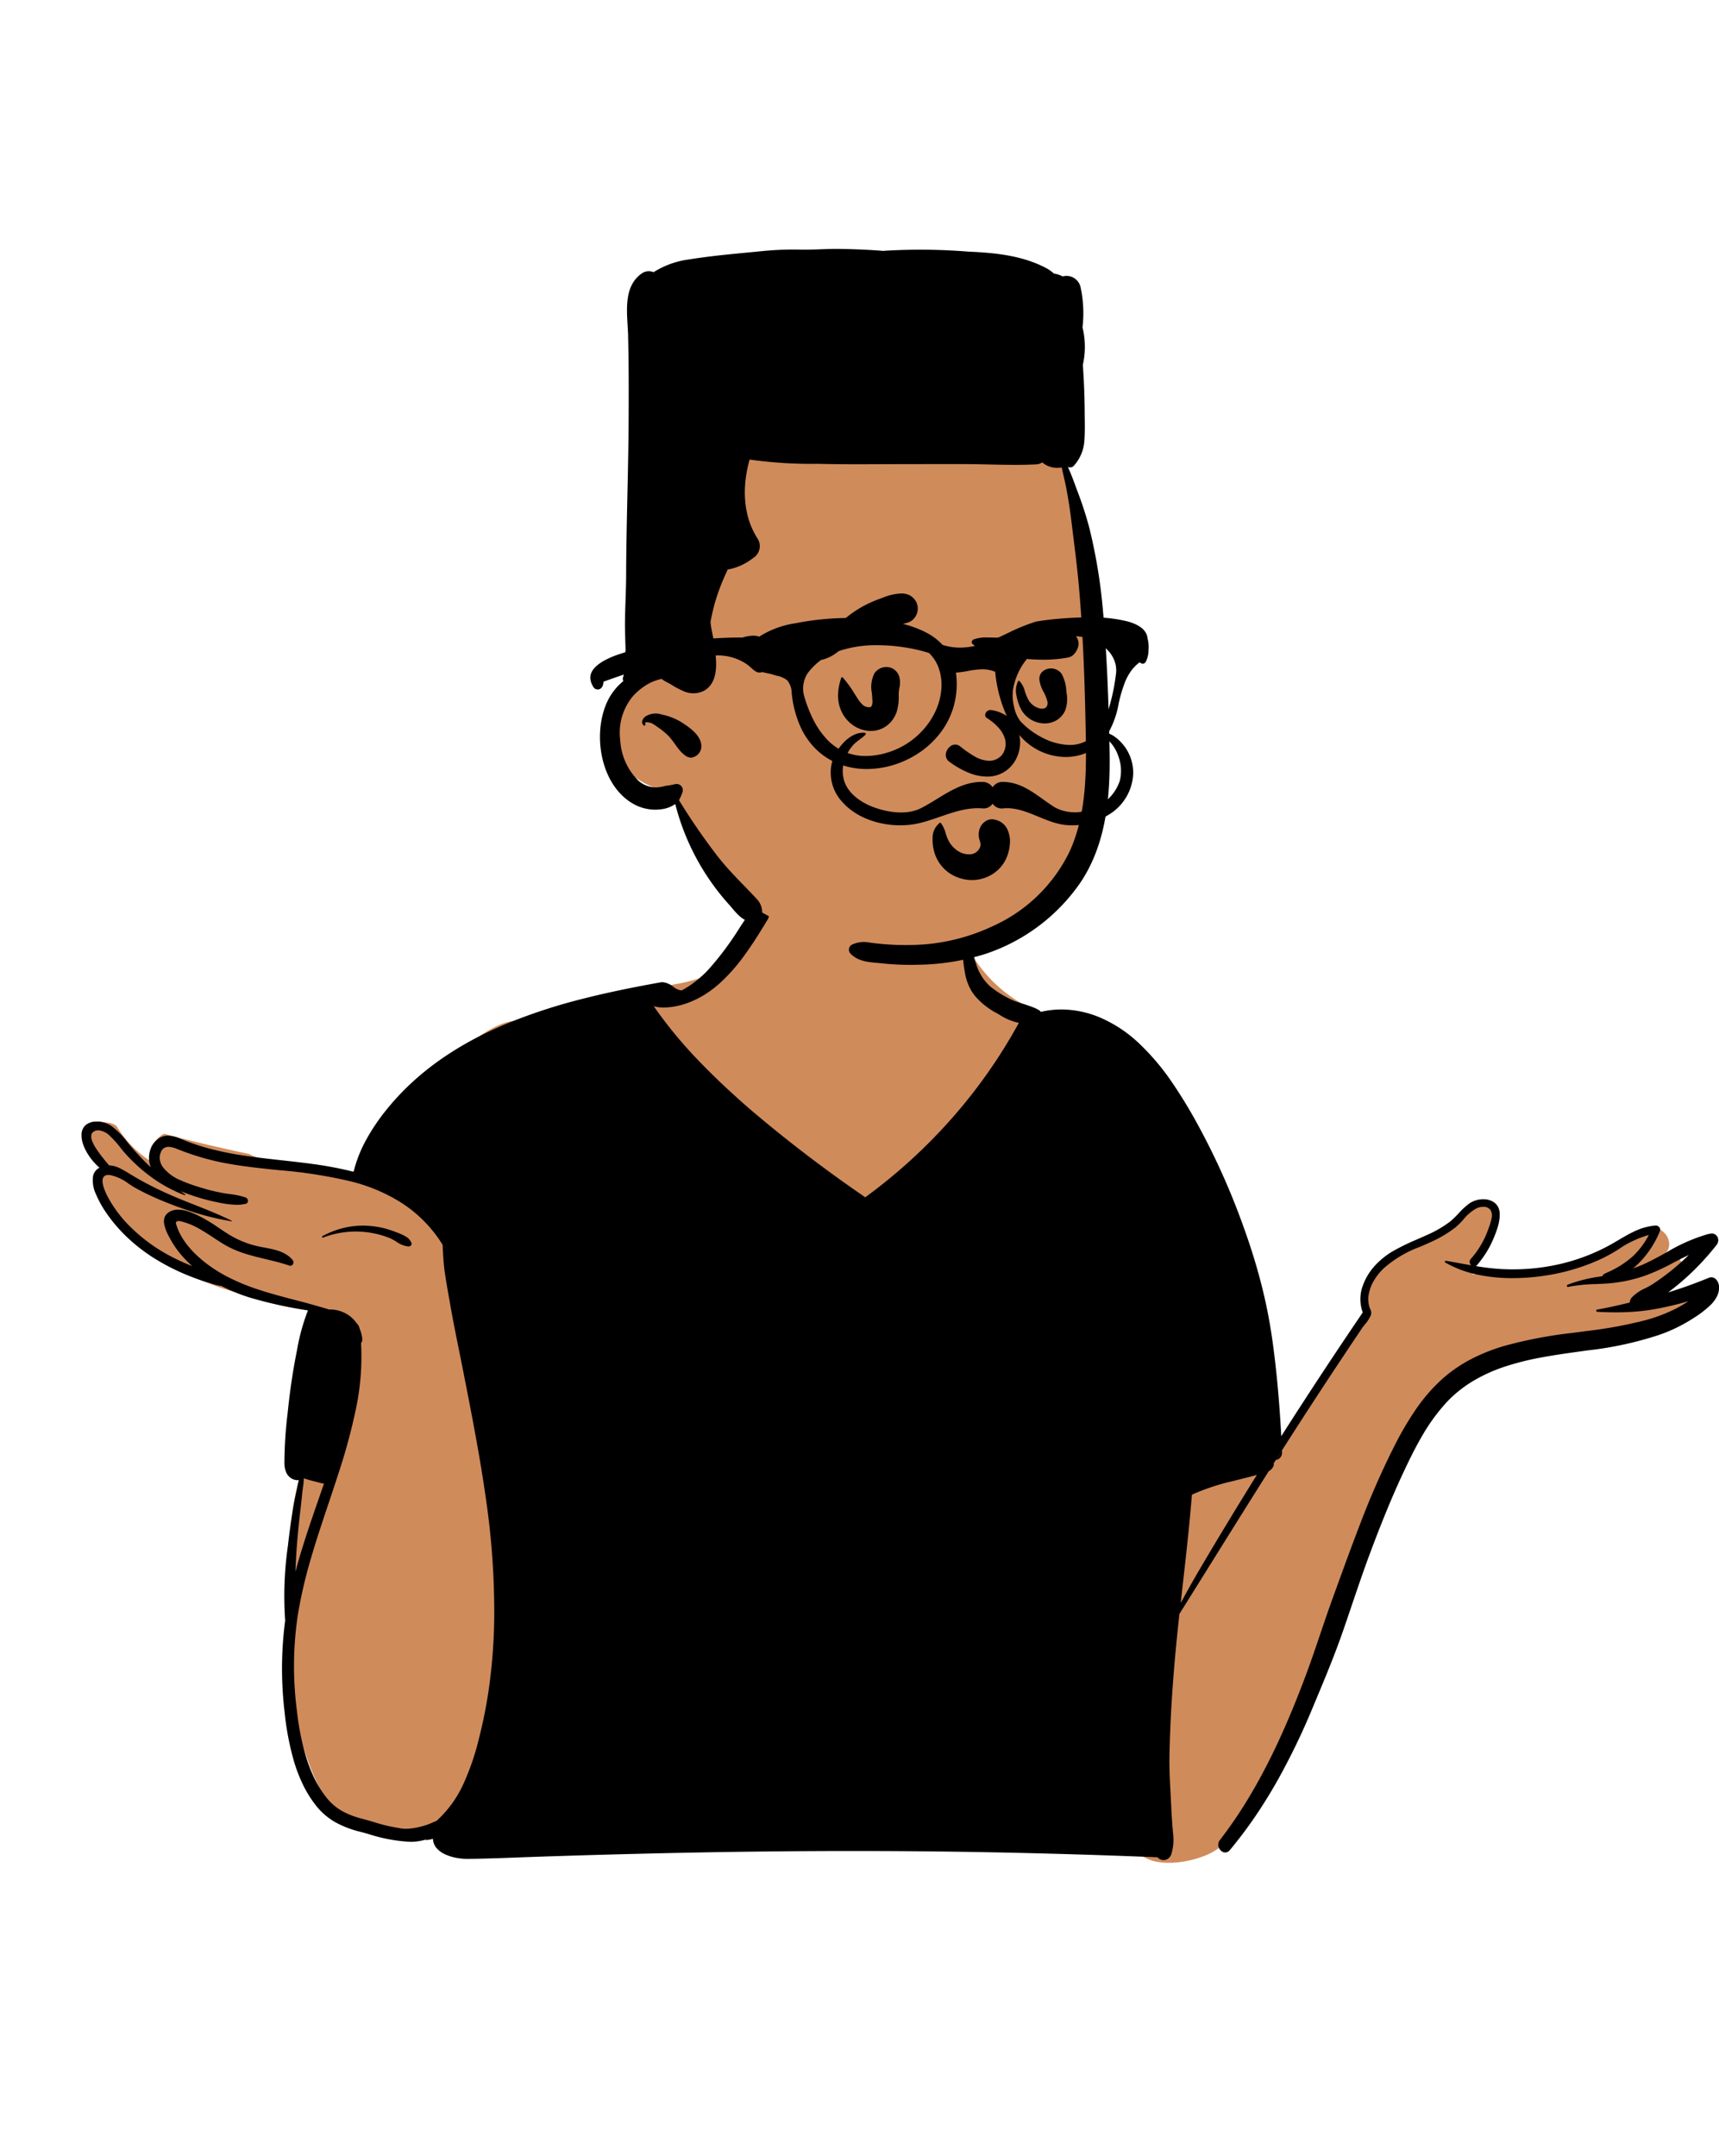 <svg id="peep-7" xmlns="http://www.w3.org/2000/svg" width="258.395" height="324" viewBox="0 0 258.395 324">
  <g id="BODY" transform="translate(31.056 135.053)">
    <path id="_Skin" data-name="✋ Skin" d="M233.026,64.537c2.164-1.13,4.277-2.358,6.356-3.636a1.324,1.324,0,0,0-1.334-2.286c-.768.408-1.533.82-2.3,1.226a13.479,13.479,0,0,0,1.666-1.705l-.035-.035c1.936-1.735-.551-5.01-2.753-3.584a30.941,30.941,0,0,1-6.13,3.772c-4.617,1.958-9.709,2.282-14.664,2.339a19.443,19.443,0,0,0-5.3.528c.69-2.768,2.416-4.859,3.332-7.54.676-2.707-3.23-4.551-4.615-1.949-.34.639-.664,1.285-.98,1.935-2.992,2.722-7.988,2.483-11.006,5.406a9.377,9.377,0,0,0-2.892,5.675c-.226,1.411.125,2.826-.728,4.076-4.124,5.835-10.64,15.058-13.949,21.479-2.343-15.259-8.6-34.133-15.062-48.085a57.891,57.891,0,0,0-7.792-12.6c.364-1.261-.92-3.5-1.737-2.811-2.513-3.072-6.956-3.867-10.529-5.394a20.92,20.92,0,0,1-10.791-11.225C129.254.838,123.033-.341,114.4.069,106.148.059,100.039,3.592,98.237,12c-3.66,6.382-12.3,5.327-18.52,7.016a61.579,61.579,0,0,0-13.181,4.7c-4.675-4.436-21.419,14.182-22.941,18.974.9.174,1.786.383,2.669.638a.636.636,0,0,1-.337,1.225,24.573,24.573,0,0,0-2.977-.513c-.03.1-.057.19-.077.284l-.336-.025a4,4,0,0,1,.72.473c.563.468-.17,1.37-.768,1a4.686,4.686,0,0,0-1.977-.5c-.04,1.39-5-.165-5.77-.626-3.424-.428-6.946.031-10.142-1.62-4.253-.9-8.537-1.887-12.742-3.028-1.113.434-2.159,1.988-1.275,3.128a.637.637,0,0,1-.768,1,16.344,16.344,0,0,1-5.1-5.247c-.648-.654-1.8-.513-2.67-.785a1.394,1.394,0,0,0-.184.682c-3.694.608-1.059,4.644.8,5.9-.985.642-1.023,1.9-.936,2.948a1.42,1.42,0,0,0-.1,1.256c.695,1.6,2.2,2.95,3.339,4.247a27.466,27.466,0,0,0,3.92,4.035,42.351,42.351,0,0,0,20.15,7.93c2.571.4,6.27,1,7.862,3.175a75.3,75.3,0,0,1-1.759,7.575c-.91,3.341-.848,6.839-.86,10.246a.251.251,0,0,0-.408.114,8.826,8.826,0,0,1-1.227,4.043,34.3,34.3,0,0,0-1.534,6.878c-1.126,10.989-1.4,22.3,1.144,33.121A39.2,39.2,0,0,0,37,141.576a2.394,2.394,0,0,0,2.624,1.149,18.591,18.591,0,0,0,10.443,1.734c11.5-3.256,7.491,4.585,23.612,2.184,27.825-3.546,55.946,3.422,83.712-.669.684,5.284,9.636,3.768,12.746,1.534,9.324-6.934,13.954-28.888,18.633-40.026,3.217-8.778,8.6-24.326,15.656-30.216a20.109,20.109,0,0,1,7.23-3.229c9.547-2.461,19.13-4.788,28.7-7.181,1.622-.4,1.331-3.167-.4-2.99C237.646,64.1,235.336,64.315,233.026,64.537Z" transform="translate(-18.222 -4.65)" fill="#d08b5b"/>
    <path id="_Ink" data-name="🖍 Ink" d="M162.651,143.393a1.226,1.226,0,0,1-.914-.423c-8.575-.345-17.009-.6-25.067-.75-6.717-.129-13.677-.194-20.689-.194-7.8,0-15.939.081-24.2.241-7.238.141-14.823.344-22.544.6-1.081.036-2.181.077-3.244.116H65.98c-2.573.1-5.234.194-7.851.23h-.108a9.22,9.22,0,0,1-1.632-.15,7.233,7.233,0,0,1-1.653-.5,3.817,3.817,0,0,1-1.308-.909,2.3,2.3,0,0,1-.6-1.391l0-.069a6.921,6.921,0,0,1-.771.163.925.925,0,0,1-.14.011.859.859,0,0,1-.2-.022l-.052-.014a7.842,7.842,0,0,1-2.28.311,23.984,23.984,0,0,1-6.2-1.153c-.378-.106-.736-.205-1.086-.3l-.234-.062a15.134,15.134,0,0,1-3.665-1.4,9.93,9.93,0,0,1-2.968-2.547,17.212,17.212,0,0,1-1.963-3.161,23.388,23.388,0,0,1-1.342-3.5,42.043,42.043,0,0,1-1.4-7.359,55.435,55.435,0,0,1,.083-13.759,53.334,53.334,0,0,1,.412-11.225c.22-1.937.463-3.723.742-5.459.163-1.012.374-2,.594-3.014.029-.134.056-.267.084-.409v0c.055-.274.111-.557.185-.833l.05-.177a1.493,1.493,0,0,1-.193.012,1.826,1.826,0,0,1-.872-.238,1.954,1.954,0,0,1-.869-.994,3.6,3.6,0,0,1-.243-1.322,62.906,62.906,0,0,1,.5-7.659l0-.041.058-.541c.3-2.79.7-5.512,1.206-8.093l.134-.689a30.714,30.714,0,0,1,1.638-5.939,65.134,65.134,0,0,1-8.846-1.963,26.935,26.935,0,0,1-4.128-1.693,8.786,8.786,0,0,1-1.464-.358h0c-.146-.045-.3-.091-.445-.134-.952-.278-1.9-.609-2.831-.983a32.927,32.927,0,0,1-5.512-2.783,26.207,26.207,0,0,1-3.937-3.066,23.117,23.117,0,0,1-3.233-3.8l-.129-.193a15.017,15.017,0,0,1-1.337-2.494,4.709,4.709,0,0,1-.428-2.775A1.856,1.856,0,0,1,2.7,39.33,8.783,8.783,0,0,1,.789,37.01a6.793,6.793,0,0,1-.6-1.357A3.9,3.9,0,0,1,0,34.344a1.885,1.885,0,0,1,.731-1.5,2.562,2.562,0,0,1,1.55-.45,4.053,4.053,0,0,1,2.173.639A11.287,11.287,0,0,1,6.817,35.4l.065.08c.764.94,1.6,1.873,2.565,2.851.24.244.483.482.722.71l.246.231c-.039-.092-.073-.186-.1-.279a3.884,3.884,0,0,1,.055-2.439,3.074,3.074,0,0,1,1.581-1.813A2.468,2.468,0,0,1,13,34.517a4.944,4.944,0,0,1,1.784.422l.14.057a33.68,33.68,0,0,0,3.754,1.321A46.773,46.773,0,0,0,24.341,37.5c1.907.291,3.86.507,5.749.717,1.51.167,3.071.34,4.6.55A54.621,54.621,0,0,1,40.9,39.945a19.581,19.581,0,0,1,1.9-4.824,30.111,30.111,0,0,1,2.875-4.3,38.162,38.162,0,0,1,4.021-4.318,41.69,41.69,0,0,1,4.534-3.613A48.571,48.571,0,0,1,59.184,19.9c1.65-.868,3.428-1.691,5.286-2.446a84.432,84.432,0,0,1,11.191-3.589c3.3-.832,6.919-1.592,11.4-2.392a1.475,1.475,0,0,1,.257-.023,2.9,2.9,0,0,1,1.535.615l.139.093.01.007a2.315,2.315,0,0,0,1.093.516.547.547,0,0,0,.266-.066,15.7,15.7,0,0,0,4.006-3.21,45.568,45.568,0,0,0,4.586-6.179c.561-.852,1.14-1.734,1.738-2.59A1.419,1.419,0,0,1,101.877,0a1.564,1.564,0,0,1,.764.2,1.43,1.43,0,0,1,.55.538,1.265,1.265,0,0,1-.066,1.318l-.466.77c-.869,1.429-1.916,3.1-3.083,4.688a26.626,26.626,0,0,1-3.708,4.157A16.179,16.179,0,0,1,93.546,13.4a13.587,13.587,0,0,1-2.617,1.235,11.009,11.009,0,0,1-3.379.63,5.281,5.281,0,0,1-1.535-.207l-.185-.269.185.269a66.136,66.136,0,0,0,6.694,8.134c2.164,2.267,4.6,4.573,7.664,7.256a206.792,206.792,0,0,0,16.949,12.992l.484.342A81.092,81.092,0,0,0,130.8,31.941a78.792,78.792,0,0,0,10.1-14.383,8.268,8.268,0,0,1-2.915-1.213l-.01-.006c-.146-.084-.284-.163-.421-.24a10.99,10.99,0,0,1-3.237-2.574,6.573,6.573,0,0,1-.907-1.459,8.346,8.346,0,0,1-.528-1.577,22.119,22.119,0,0,1-.426-3.354c-.046-.614-.094-1.248-.169-1.863a.146.146,0,0,1,.034-.117.2.2,0,0,1,.152-.06.216.216,0,0,1,.136.044,6.371,6.371,0,0,1,1.677,3.021c.057.168.116.341.175.509a7.455,7.455,0,0,0,2.132,3.424,15.606,15.606,0,0,0,3.5,2.122c.19.09.616.226,1.109.382h0c1.159.369,2.747.874,2.995,1.317a13.636,13.636,0,0,1,3.113-.361,15.009,15.009,0,0,1,6.156,1.371,20,20,0,0,1,5.37,3.6,35.639,35.639,0,0,1,5.107,6.009,74.734,74.734,0,0,1,4.088,6.767,107.094,107.094,0,0,1,6.739,15.2c.984,2.735,1.826,5.446,2.5,8.057a76.481,76.481,0,0,1,1.675,8.266c.618,4.287,1.065,8.951,1.366,14.26l.033.6c3.863-6.065,7.984-12.323,12.249-18.6a5.741,5.741,0,0,1-.083-3.755A8.879,8.879,0,0,1,194.468,54a11.8,11.8,0,0,1,2.938-2.284A35.758,35.758,0,0,1,200.77,50.1c.327-.144.665-.292,1-.441l.342-.155a17.245,17.245,0,0,0,3.591-2.062,12.827,12.827,0,0,0,1.306-1.256,10.637,10.637,0,0,1,1.6-1.477,3.746,3.746,0,0,1,2.1-.637,2.748,2.748,0,0,1,1.691.521,1.946,1.946,0,0,1,.553.681,2.4,2.4,0,0,1,.229.988,6.53,6.53,0,0,1-.318,2.048,17.49,17.49,0,0,1-.74,1.946,14.332,14.332,0,0,1-1.039,1.941,16.648,16.648,0,0,1-1.307,1.771.67.67,0,0,1-.141.127l-.037.023a33.5,33.5,0,0,0,3.989.454c.514.024,1.035.036,1.546.036a31.358,31.358,0,0,0,6.6-.686,29.357,29.357,0,0,0,7.83-2.874c.493-.267.985-.557,1.461-.838.773-.456,1.573-.927,2.389-1.307a9.237,9.237,0,0,1,2.575-.81c.208-.032.427-.054.67-.068h.026a.648.648,0,0,1,.51.3.542.542,0,0,1,.075.508c-.087.22-.174.422-.264.62a14.622,14.622,0,0,1-1.55,2.636,13.475,13.475,0,0,1-2.114,2.277l-.122.1c.565-.2,1.118-.414,1.642-.651,1.143-.515,2.266-1.135,3.353-1.735a26.308,26.308,0,0,1,6.082-2.714c.143-.038.3-.075.486-.116a1.256,1.256,0,0,1,.264-.029.95.95,0,0,1,.876.541,1.119,1.119,0,0,1-.153,1.185c-.115.147-.211.267-.3.376a38.715,38.715,0,0,1-5.028,5.195c-.632.537-1.287,1.06-1.946,1.554,1.977-.6,4.041-1.34,6.133-2.2a.955.955,0,0,1,.364-.075,1.023,1.023,0,0,1,.772.4,1.647,1.647,0,0,1,.364.819,2.85,2.85,0,0,1-.238,1.533,4.752,4.752,0,0,1-.916,1.316,14.917,14.917,0,0,1-2.568,2.007l-.068.045a23.839,23.839,0,0,1-5.2,2.545A53.239,53.239,0,0,1,226.319,66.8l-1.777.248c-1.7.237-3.5.5-5.294.838a40.968,40.968,0,0,0-5.166,1.3,23.926,23.926,0,0,0-4.793,2.138,19.161,19.161,0,0,0-2.181,1.5,18.1,18.1,0,0,0-2,1.86,28.591,28.591,0,0,0-3.651,5.06c-1.072,1.842-2,3.767-2.843,5.572-1.519,3.255-2.982,6.79-4.743,11.462-1.058,2.8-2.036,5.69-2.982,8.481-.4,1.194-.823,2.429-1.243,3.642-1.289,3.726-2.839,7.426-4.338,11l-.24.573a102.491,102.491,0,0,1-5.421,11.182c-1.044,1.835-2.144,3.6-3.272,5.251-1.19,1.74-2.454,3.414-3.757,4.977a.9.9,0,0,1-.7.363.921.921,0,0,1-.535-.183,1.237,1.237,0,0,1-.387-.463,1.184,1.184,0,0,1-.122-.6,1.117,1.117,0,0,1,.241-.62,65.11,65.11,0,0,0,3.909-5.658c1.152-1.865,2.284-3.891,3.364-6.022,1-1.966,1.95-4.014,2.916-6.263.849-1.977,1.688-4.064,2.563-6.379.833-2.2,1.6-4.472,2.346-6.667v0c.566-1.672,1.152-3.4,1.762-5.087l.84-2.318c1.066-2.938,2.22-6.091,3.432-9.241a122.611,122.611,0,0,1,5.013-11.417l.2-.39a46.812,46.812,0,0,1,3.077-5.23,25.786,25.786,0,0,1,3.953-4.577,20.519,20.519,0,0,1,2.109-1.661,22.162,22.162,0,0,1,2.253-1.354,27.65,27.65,0,0,1,4.844-1.95,65.634,65.634,0,0,1,10.37-2l2.19-.289a65.759,65.759,0,0,0,8.759-1.611,23.456,23.456,0,0,0,4.783-1.83,19.577,19.577,0,0,0,1.764-1.046,48.635,48.635,0,0,1-4.956,1.175c-.806.147-1.629.262-2.447.34-1.118.111-2.271.165-3.525.165-.863,0-1.771-.026-2.777-.078a.184.184,0,0,1-.167-.177.14.14,0,0,1,.12-.155c1.332-.237,2.752-.541,4.469-.956l.446-.109a1.281,1.281,0,0,1,.309-.759,6.334,6.334,0,0,1,2.029-1.391,12.423,12.423,0,0,0,1.089-.607,34.4,34.4,0,0,0,2.951-2.154c.84-.685,1.676-1.434,2.487-2.225l.022-.022-.011.011-.011.011c-.78.36-1.558.764-2.311,1.155a32.163,32.163,0,0,1-4.125,1.9,22.024,22.024,0,0,1-5.546,1.2l-.117.009-.117.008c-.575.041-1.158.066-1.722.09a24.2,24.2,0,0,0-4.174.421.216.216,0,0,1-.047.005.153.153,0,0,1-.155-.128.179.179,0,0,1,.111-.2,22.109,22.109,0,0,1,4.672-1.2l.014,0,.558-.1a.537.537,0,0,1,.3-.345l.456-.218a14.186,14.186,0,0,0,3.754-2.371,11.905,11.905,0,0,0,2.451-3.244,15.317,15.317,0,0,0-4.488,2.116,26.571,26.571,0,0,1-2.467,1.386,30.946,30.946,0,0,1-7.775,2.467l-.306.053a33.292,33.292,0,0,1-5.458.466,24.918,24.918,0,0,1-5.277-.532,16.634,16.634,0,0,1-4.825-1.815.124.124,0,0,1-.064-.144.155.155,0,0,1,.148-.112l.024,0c.758.124,1.524.264,2.265.4h.01c.5.092,1.019.186,1.528.275a.745.745,0,0,1-.236-.441.638.638,0,0,1,.164-.516,13.582,13.582,0,0,0,2.606-4.415l.11-.318.036-.1,0-.005a8.006,8.006,0,0,0,.371-1.29,1.642,1.642,0,0,0-.154-1.21,1.27,1.27,0,0,0-1.1-.493,2.467,2.467,0,0,0-.974.208,6.713,6.713,0,0,0-2.031,1.718,11.071,11.071,0,0,1-1.164,1.158,18.378,18.378,0,0,1-3.864,2.276l-.288.131c-.372.168-.755.334-1.126.495a17.182,17.182,0,0,0-5.6,3.331,9.234,9.234,0,0,0-1.337,1.685,6.238,6.238,0,0,0-.8,1.988,4.217,4.217,0,0,0,.042,1.953,3.455,3.455,0,0,0,.148.409,1.2,1.2,0,0,1,.112.91,5.436,5.436,0,0,1-.908,1.413c-.173.22-.337.428-.464.616-.457.678-.919,1.367-1.365,2.033-.765,1.146-1.54,2.314-2.29,3.443l-.014.021-.407.613c-1.729,2.609-3.483,5.291-5.36,8.2-.577.894-1.156,1.8-1.723,2.683l-.857,1.343-.369.576-.084.132-.067.106-.35.551-.355.558a.6.6,0,0,1-.011.334,1.524,1.524,0,0,1-.685.818l-.055.032c-2.78,4.4-5.577,8.881-8.283,13.218l-.021.034c-1.677,2.688-3.41,5.468-5.122,8.2-.267,2.442-.482,4.583-.657,6.547-.474,5.3-.749,10.163-.841,14.856-.034,1.753.061,3.541.153,5.27v.008c.034.636.069,1.293.1,1.938.052,1.162.122,2.316.211,3.431l.067.81a7.42,7.42,0,0,1-.26,3.28,1.363,1.363,0,0,1-.48.636A1.178,1.178,0,0,1,162.651,143.393ZM37.464,60.64a5.064,5.064,0,0,1,2.31.628A4.657,4.657,0,0,1,41.35,62.7a1.442,1.442,0,0,1,.452.814,5.425,5.425,0,0,1,.4,1.469.867.867,0,0,1-.182.7,37.971,37.971,0,0,1-.77,9.892,87.834,87.834,0,0,1-2.609,9.645l-.2.622-.129.394c-.4,1.234-.821,2.483-1.225,3.691v0c-.9,2.68-1.827,5.452-2.627,8.209a69.646,69.646,0,0,0-1.94,8.389,51.729,51.729,0,0,0-.176,14.152l.039.323a39.773,39.773,0,0,0,1.342,6.795,22.353,22.353,0,0,0,1.25,3.246,15.771,15.771,0,0,0,1.8,2.9,8.146,8.146,0,0,0,2.375,2.066,12.129,12.129,0,0,0,2.929,1.142l.119.032c.547.144,1.11.308,1.654.467h0a26.049,26.049,0,0,0,4.363,1.006,6.207,6.207,0,0,0,.67.036,11.06,11.06,0,0,0,4.072-1.027l.407-.159,0,0a17.012,17.012,0,0,0,4.077-5.638,37.585,37.585,0,0,0,2.3-6.749,70.758,70.758,0,0,0,1.7-9.074,84.054,84.054,0,0,0,.6-9.176A118.467,118.467,0,0,0,60.7,88.486c-.908-6.3-2.158-12.642-3.367-18.778l-.038-.194c-.185-.94-.378-1.895-.564-2.818v0h0c-.438-2.172-.891-4.417-1.281-6.634l-.33-1.861c-.163-.924-.351-2.017-.509-3.108-.194-1.334-.257-2.623-.324-3.987l-.009-.189a19.9,19.9,0,0,0-7.056-6.833,26.126,26.126,0,0,0-6.478-2.631A70.843,70.843,0,0,0,29.631,39.7c-2.909-.3-5.917-.61-8.767-1.2a39.114,39.114,0,0,1-6.29-1.9l-.281-.109a3.573,3.573,0,0,0-1.215-.293,1.189,1.189,0,0,0-1.161.834,2.064,2.064,0,0,0-.13,1.189,2.625,2.625,0,0,0,.5,1.094,6.446,6.446,0,0,0,2.485,1.854,23.63,23.63,0,0,0,2.965,1.09l.1.032a27.536,27.536,0,0,0,3.412.846c.349.063.7.113,1.046.161a11.352,11.352,0,0,1,2.372.509.558.558,0,0,1,.352.549.431.431,0,0,1-.352.406,5.89,5.89,0,0,1-1.355.148,14.863,14.863,0,0,1-2.818-.367l-.035-.007a29.412,29.412,0,0,1-4.506-1.274c-.317-.117-.583-.218-.835-.317l-.215-.085c.2.148.423.3.668.478a.076.076,0,0,1,.025.085.06.06,0,0,1-.057.046.072.072,0,0,1-.024,0,21.207,21.207,0,0,1-4.889-2.63A24.645,24.645,0,0,1,6.5,37.109l-.121-.138c-.131-.15-.284-.343-.462-.566A15.739,15.739,0,0,0,4.37,34.659a2.887,2.887,0,0,0-1.84-.953,1.328,1.328,0,0,0-.6.144.8.8,0,0,0-.453.565,1.736,1.736,0,0,0,.139.948,6.3,6.3,0,0,0,.594,1.118,22.807,22.807,0,0,0,1.585,2.083l.222.27.116.143a4.086,4.086,0,0,1,1.6.424,13.852,13.852,0,0,1,1.457.822l.1.061a47.967,47.967,0,0,0,4.973,2.644c1.559.733,3.189,1.377,4.766,2,1.846.729,3.755,1.484,5.561,2.385a.034.034,0,0,1,.02.04.048.048,0,0,1-.045.035h-.006a41.427,41.427,0,0,1-6.3-1.558l-.092-.029-.092-.031c-1.21-.4-2.455-.859-3.805-1.41a39.745,39.745,0,0,1-4.06-1.923c-.353-.193-.711-.427-1.09-.675a7.142,7.142,0,0,0-2.806-1.322,1.991,1.991,0,0,0-.252-.017c-.049,0-.1,0-.141.006a.753.753,0,0,0-.654.38c-.444.84.608,2.787.823,3.169a18.993,18.993,0,0,0,2.6,3.572,25.308,25.308,0,0,0,7.168,5.326c.849.434,1.761.843,2.789,1.251-.159-.14-.316-.287-.435-.4a15.962,15.962,0,0,1-1.586-1.735,13.907,13.907,0,0,1-1.293-1.962l-.2-.372a6.3,6.3,0,0,1-.723-1.965,1.875,1.875,0,0,1,.1-.952,1.608,1.608,0,0,1,.7-.767,2.553,2.553,0,0,1,1.324-.341,4.861,4.861,0,0,1,1.494.269c.051.016.1.034.153.051l.031.011c.357.125.748.287,1.194.495A23.91,23.91,0,0,1,20.664,48.4c.383.256.778.521,1.173.773a14.951,14.951,0,0,0,2.39,1.252A14.382,14.382,0,0,0,26.8,51.2l.172.035c.175.035.352.068.523.1,1.556.294,3.164.6,4.237,1.863a.575.575,0,0,1,.069.6.436.436,0,0,1-.4.27.518.518,0,0,1-.166-.029c-1.157-.39-2.355-.678-3.514-.957-1.069-.257-2.174-.523-3.233-.866a14.64,14.64,0,0,1-3.075-1.364c-.529-.319-1.054-.663-1.562-1h0c-.7-.457-1.419-.93-2.161-1.345a10.733,10.733,0,0,0-2.131-.942l-.409-.121a2.01,2.01,0,0,0-.529-.1.564.564,0,0,0-.189.028.363.363,0,0,0-.227.16c-.049.1,0,.233.055.4v0c.011.032.023.066.034.1l.011.035c1.008,3.12,4.05,5.461,5.774,6.579.517.337,1.073.663,1.652.97a31.412,31.412,0,0,0,5.114,2.115c1.76.571,3.592,1.05,5.363,1.513l.009,0c.575.15,1.171.306,1.754.462.024.007,2.431.679,3.218.929C37.281,60.644,37.372,60.64,37.464,60.64Zm139.21,24.866c-.043.01-.085.022-.125.033h0l-.009,0c-.846.237-1.711.452-2.548.66-.325.081-.693.172-1.048.262a32.961,32.961,0,0,0-6.032,2.012c-.351,4.432-.857,8.924-1.347,13.27h0c-.07.619-.149,1.32-.225,2l-.114,1.018c.966-1.792,1.851-3.371,2.706-4.825C170.746,95.153,173.687,90.3,176.674,85.506Zm-143.259.505a8.761,8.761,0,0,1-.119,1.3c-.025.179-.049.347-.069.515-.052.449-.1.907-.147,1.35v.005c-.051.489-.1.994-.163,1.49-.247,2.061-.432,3.931-.564,5.717-.093,1.247-.152,2.5-.2,3.667,1.007-3.764,2.308-7.516,3.566-11.146l.005-.015c.237-.684.482-1.391.722-2.087a5.19,5.19,0,0,1-.776-.159l-.448-.121-.09-.023h0C34.8,86.426,34.034,86.23,33.415,86.011ZM237.6,58.721l-.1.068Zm.626-.454-.178.131Zm-58.68,24.992h0l.016-.026.017-.026.35-.551.116-.182.036-.056.369-.576.009.2a1.2,1.2,0,0,1-.25.837,1.131,1.131,0,0,1-.662.38ZM49.113,51.172a4.044,4.044,0,0,1-1.85-.757,7.039,7.039,0,0,0-.986-.528,13.793,13.793,0,0,0-7.551-.731,13.446,13.446,0,0,0-2.423.683.109.109,0,0,1-.04.008.116.116,0,0,1-.105-.094.112.112,0,0,1,.052-.13,13.218,13.218,0,0,1,2.953-1.178,12.339,12.339,0,0,1,3.135-.408c.358,0,.721.016,1.078.048a13.183,13.183,0,0,1,3.676.845l.114.045.19.072a8.255,8.255,0,0,1,1.343.607,1.87,1.87,0,0,1,.9,1.011.355.355,0,0,1-.045.311.455.455,0,0,1-.337.192C49.182,51.17,49.148,51.172,49.113,51.172Z" transform="translate(-18.803 1.11)"/>
  </g>
  <g id="HEAD" transform="translate(78.592 38.043)">
    <path id="_Skin-2" data-name="✋ Skin" d="M37.552,0c11.971,0,29.492,8.014,30.81,15.724,1.553,9.086,5,43.251,3.124,54.432S62.286,89.6,46.1,89.6,17.82,80.745,15.045,77.706s-6.137-12.5-6.137-12.5S.044,63.7,0,56.618s4.453-9.273,4.453-9.273S2.03,17.957,7.128,10.678,25.581,0,37.552,0Z" transform="translate(13.476 15.906)" fill="#d08b5b"/>
    <path id="_Ink-2" data-name="🖍 Ink" d="M42.4,107.376c-1.714-.18-3.487-.161-4.74-1.463a.85.85,0,0,1,.169-1.323,4.215,4.215,0,0,1,2.684-.342c.879.12,1.76.216,2.646.277a38.933,38.933,0,0,0,5.705-.009,29.67,29.67,0,0,0,10.22-2.752A23.524,23.524,0,0,0,70.615,90.51c2.675-5.865,2.5-12.66,2.378-18.962-.137-6.911-.392-13.8-.991-20.689-.291-3.339-.74-6.655-1.145-9.98q-.32-2.65-.837-5.271c-.181-.924-.417-1.835-.611-2.752a3.6,3.6,0,0,1-.432.042,3.438,3.438,0,0,1-2.5-.814,1.825,1.825,0,0,1-.953.3c-3.624.179-7.3-.042-10.935-.044s-7.288,0-10.933.01-7.292.045-10.931-.053a65.915,65.915,0,0,1-10.233-.638c-1.124,4-1.084,8.4,1.259,11.977a2.1,2.1,0,0,1-.738,2.826,8.63,8.63,0,0,1-3.821,1.729c-.131.3-.266.59-.394.883A30.459,30.459,0,0,0,17.16,53.6c-.21.807-.391,1.626-.543,2.451.012.144.025.289.041.432a.383.383,0,0,0,0,.046c.009.059.019.127.025.165.078.414.154.829.236,1.241q.294,1.506.455,3.033c.2,1.86.177,4.278-1.632,5.379a3.543,3.543,0,0,1-3.15.133,13.241,13.241,0,0,1-1.9-1.012c-.375-.22-.768-.4-1.134-.628a2.251,2.251,0,0,1-.289-.22,7.892,7.892,0,0,0-1.729.6A9,9,0,0,0,4.9,67.287a8.58,8.58,0,0,0-1.851,6.59,9.251,9.251,0,0,0,2.755,6.072,4.024,4.024,0,0,0,2.64.981A5.53,5.53,0,0,0,9.833,80.7a13.245,13.245,0,0,0,1.444-.254.934.934,0,0,1,1.143,1.145,7.35,7.35,0,0,1-.542,1.262,95.866,95.866,0,0,0,5.692,8.283c1.834,2.393,3.993,4.4,6.034,6.6.9.968,1.276,2.874-.354,3.288s-2.84-1.333-3.774-2.4a35.678,35.678,0,0,1-8.161-15.192,4.611,4.611,0,0,1-2.073.782,6.712,6.712,0,0,1-4.292-.843C.017,80.517-1.176,72.8,1.134,67.965a8.709,8.709,0,0,1,2.384-3.011.709.709,0,0,1-.059-.52c.089-.334.187-.664.29-.993a.289.289,0,0,1-.179-.307q.139-1.427.274-2.853c-.032-1.437-.1-2.872-.085-4.318.026-2.3.165-4.605.173-6.909.027-8.035.354-16.063.377-24.1.013-3.929.021-7.864-.082-11.791,0-.053,0-.1,0-.157-.085-3.143-.915-7.349,2.15-9.382A1.82,1.82,0,0,1,8.054,3.5,13.2,13.2,0,0,1,13.5,1.565C17.1.982,20.737.7,24.365.331A47.716,47.716,0,0,1,30.156.107c.992.022,1.991-.014,2.991-.05C34.09.023,35.034-.011,35.975,0c2.2.036,4.419.118,6.628.3l.312-.03A90.143,90.143,0,0,1,55.379.409c3.959.167,8.14.577,11.694,2.477a5.472,5.472,0,0,1,1.175.83,3.721,3.721,0,0,1,1.3.418,2.17,2.17,0,0,1,2.693,1.613,18.545,18.545,0,0,1,.308,5.9c-.006.046-.011.1-.017.146a12.329,12.329,0,0,1,.049,5.65q.251,3.431.276,6.871c.009,1.584.08,3.2-.067,4.776a6.168,6.168,0,0,1-1.6,3.542.715.715,0,0,1-.692.184.9.9,0,0,1-.164-.049c.541,1.162.968,2.4,1.407,3.573a52.926,52.926,0,0,1,1.849,5.717,80.138,80.138,0,0,1,1.98,11.912c.656,7.141.9,14.344,1.029,21.513.122,6.793-.474,13.877-4.335,19.685a28.082,28.082,0,0,1-14.239,10.76,34.861,34.861,0,0,1-10.3,1.659q-.556.017-1.113.016A40.745,40.745,0,0,1,42.4,107.376ZM12.915,76.21c-1.174-.772-1.746-2.185-2.756-3.153a11.89,11.89,0,0,0-1.6-1.27,6.32,6.32,0,0,0-.79-.5c-.028-.013-1.183-.389-.959.108.076.165-.122.349-.264.2-.4-.408-.177-.9.2-1.262a2.851,2.851,0,0,1,2.564-.349,9.027,9.027,0,0,1,3.31,1.395c1.067.712,2.384,1.7,2.6,3.05a1.743,1.743,0,0,1-1.515,2.031A1.435,1.435,0,0,1,12.915,76.21Z" transform="translate(11.595 -0.634)"/>
  </g>
  <g id="FACE" transform="translate(112.183 77.354)">
    <path id="_Ink-3" data-name="🖍 Ink" d="M22.735,43.075c-.14,0-.281-.005-.42-.016a6.09,6.09,0,0,1-3.072-1.088,5.748,5.748,0,0,1-2-2.558,6.59,6.59,0,0,1-.437-2.655,2.814,2.814,0,0,1,1.114-2.308.075.075,0,0,1,.04-.011.074.074,0,0,1,.056.023,4.565,4.565,0,0,1,.765,1.607,5.609,5.609,0,0,0,.615,1.425,4.347,4.347,0,0,0,1.1,1.133,3.121,3.121,0,0,0,1.464.564,2.576,2.576,0,0,0,.265.014,1.7,1.7,0,0,0,1.652-.935,1.165,1.165,0,0,0,.086-.865l-.058-.232a2.649,2.649,0,0,1,.168-2.226,2.16,2.16,0,0,1,.678-.7,1.72,1.72,0,0,1,.933-.31,1.219,1.219,0,0,1,.141.008,2.959,2.959,0,0,1,1.361.488,2.627,2.627,0,0,1,.835.966,4.37,4.37,0,0,1,.387,2.382,6.26,6.26,0,0,1-.711,2.4,5.51,5.51,0,0,1-2.09,2.123A5.755,5.755,0,0,1,22.735,43.075Zm2.238-15.551h0a7.373,7.373,0,0,1-2.63-.53,13.282,13.282,0,0,1-3.093-1.756,1.189,1.189,0,0,1-.432-.687,1.423,1.423,0,0,1,.061-.771,1.754,1.754,0,0,1,.521-.753,1.267,1.267,0,0,1,.811-.317,1.151,1.151,0,0,1,.628.193l.212.163a16.743,16.743,0,0,0,1.936,1.347,4.768,4.768,0,0,0,2.321.74,2.505,2.505,0,0,0,.981-.193,2.741,2.741,0,0,0,.913-.647,2.8,2.8,0,0,0,.531-2.255,4.26,4.26,0,0,0-1.13-2,8.241,8.241,0,0,0-1.711-1.381.531.531,0,0,1-.143-.61.8.8,0,0,1,.264-.38.809.809,0,0,1,.505-.167,1.075,1.075,0,0,1,.181.016,5.736,5.736,0,0,1,2.018.729,4.577,4.577,0,0,1,1.357,1.252,4.974,4.974,0,0,1,.866,3.322,5.475,5.475,0,0,1-.444,1.744,5.088,5.088,0,0,1-1,1.5A4.779,4.779,0,0,1,24.972,27.524ZM7.529,20.663h0l-.112,0a4.734,4.734,0,0,1-2.552-.844,5.145,5.145,0,0,1-1.739-2.053,5.605,5.605,0,0,1-.532-2.538,8.448,8.448,0,0,1,.486-2.559.13.13,0,0,1,.119-.088.107.107,0,0,1,.079.035A14.724,14.724,0,0,1,4.964,14.9l.525.826a5.147,5.147,0,0,0,.711.91,1.39,1.39,0,0,0,.957.458l.067,0,.113-.011.068,0c.129-.008.129-.008.25-.222l.019-.034a.9.9,0,0,0,.07-.333,1.588,1.588,0,0,1,.026-.2l.013-.052-.007-.028a3.534,3.534,0,0,1-.044-.462l0-.054c-.011-.227-.032-.463-.054-.713a4.6,4.6,0,0,1,.369-2.954,2.173,2.173,0,0,1,.808-.733,2.138,2.138,0,0,1,.986-.242,2.038,2.038,0,0,1,1.182.37,2.068,2.068,0,0,1,.777,1.1,3.58,3.58,0,0,1,.009,1.687,5.948,5.948,0,0,0-.1,1.05,7.622,7.622,0,0,1-.279,2.457,4.41,4.41,0,0,1-.583,1.189,4.21,4.21,0,0,1-.888.934A3.949,3.949,0,0,1,7.529,20.663Zm26.129-1.128c-.1,0-.2,0-.292-.011a4.1,4.1,0,0,1-1.888-.634,4.023,4.023,0,0,1-1.36-1.453,7,7,0,0,1-.71-2.113,3.217,3.217,0,0,1,.256-2.148.119.119,0,0,1,.1-.058.128.128,0,0,1,.085.033,3.476,3.476,0,0,1,.825,1.553,6.567,6.567,0,0,0,.349.9A2.73,2.73,0,0,0,33,17.3a1.947,1.947,0,0,0,.247.017.818.818,0,0,0,.689-.275,1.124,1.124,0,0,0,.079-.978,6.621,6.621,0,0,0-.532-1.276A4.886,4.886,0,0,1,32.866,13a1.487,1.487,0,0,1,.363-1.173,1.978,1.978,0,0,1,2.982.267,5.987,5.987,0,0,1,.693,2.5l.047.41a4.851,4.851,0,0,1-.24,2.636,3.221,3.221,0,0,1-1.248,1.4A3.47,3.47,0,0,1,33.658,19.535ZM.176,9.973a.108.108,0,0,1-.111-.078A3.081,3.081,0,0,1,.323,7.929a9.343,9.343,0,0,1,1.07-1.744A15.4,15.4,0,0,1,4.727,2.944a16.923,16.923,0,0,1,4.03-2.1L9.189.683A8.644,8.644,0,0,1,12.073,0a3,3,0,0,1,.986.153,2.214,2.214,0,0,1,.846.528,2.227,2.227,0,0,1,.354,2.742,2.129,2.129,0,0,1-1.112.936,6.248,6.248,0,0,1-1.428.3c-.12.016-.244.032-.366.05A15.385,15.385,0,0,0,7.624,5.742,24.157,24.157,0,0,0,3.861,7.785c-.332.215-.658.465-1,.73A6.4,6.4,0,0,1,.2,9.971Zm33.215-.017a28.451,28.451,0,0,1-3.976-.291A26.634,26.634,0,0,1,26,8.991l-.513-.149L25.352,8.8a5.706,5.706,0,0,1-2.534-1.189.4.4,0,0,1-.116-.369.488.488,0,0,1,.3-.343,5.691,5.691,0,0,1,2.014-.286c.305,0,.619.01.9.019h.008c.3.01.579.019.853.019.1,0,.194,0,.283,0,1.364-.039,2.8-.138,4.384-.3,1.032-.107,2.059-.31,3.052-.505.376-.074.765-.151,1.151-.222l.132-.023a4.665,4.665,0,0,1,.764-.072,2.1,2.1,0,0,1,1.624.668,2.047,2.047,0,0,1,.521.916,1.817,1.817,0,0,1-.051,1.047,2.648,2.648,0,0,1-.545.932,1.678,1.678,0,0,1-.927.54A20.5,20.5,0,0,1,33.391,9.956Z" transform="translate(11.197 11.836)"/>
  </g>
  <g id="FACIAL_HAIR" data-name="FACIAL HAIR" transform="translate(104.577 109.479)">
    <path id="_Ink-4" data-name="🖍 Ink" d="M44.212,2.115c-.7-.94-1.959-2.174-3.232-2.108a.181.181,0,0,0-.126.3c.416.509.985.871,1.4,1.39a6.393,6.393,0,0,1,1.082,2.105,6.28,6.28,0,0,1,.13,3.429,6.537,6.537,0,0,1-4.027,4.114,6.38,6.38,0,0,1-5.688-.089C31.232,9.7,29.093,7.44,25.924,7.4a1.757,1.757,0,0,0-1.575.814A1.813,1.813,0,0,0,22.8,7.4c-3.553-.04-6.2,2.407-9.187,3.932-2.015,1.031-4.623.711-6.7.03-1.961-.642-4.09-1.932-4.83-3.969a5.225,5.225,0,0,1,.1-3.547A6.3,6.3,0,0,1,3.409,1.843C3.955,1.248,4.673.875,5.233.311a.181.181,0,0,0-.126-.3C2.731-.155.585,2.683.137,4.742a6.46,6.46,0,0,0,1.55,5.6C4.4,13.485,9.418,14.523,13.325,13.6c3.162-.748,6.166-2.471,9.472-2.224a1.647,1.647,0,0,0,1.559-.706,1.6,1.6,0,0,0,1.568.709c3.081-.3,5.831,1.884,8.822,2.417a10.083,10.083,0,0,0,6.994-1.431,7.557,7.557,0,0,0,3.733-6.059,6.67,6.67,0,0,0-1.261-4.191" transform="translate(20.282 0.634)"/>
  </g>
  <g id="ACCESORIES" transform="translate(88.521 88.978)">
    <path id="_Ink-5" data-name="🖍 Ink" d="M41.577,22.794h0a11.669,11.669,0,0,1-3.909-.652A10.192,10.192,0,0,1,34.23,20.1a11.055,11.055,0,0,1-2.589-3.545,16.068,16.068,0,0,1-1.366-5.175A3.067,3.067,0,0,0,29.6,9.468a3.588,3.588,0,0,0-1.594-.7c-.264-.075-.562-.161-.891-.267l-.285-.058h0c-.316-.063-.643-.129-.965-.222a1.353,1.353,0,0,1-.43.076c-.453,0-.771-.281-1.21-.669a9.365,9.365,0,0,0-.741-.608A7.81,7.81,0,0,0,18.57,5.74a29.992,29.992,0,0,0-6.381.843A87.294,87.294,0,0,0,1.981,9.676c-.013.686-.363,1.165-.851,1.165A.926.926,0,0,1,.6,10.658,2.944,2.944,0,0,1,.019,9.352a1.93,1.93,0,0,1,.2-1.161c.459-.906,1.65-1.731,3.54-2.451A34.869,34.869,0,0,1,10,4.149,79.266,79.266,0,0,1,22.08,3.03c.286,0,.543,0,.765.012a6.041,6.041,0,0,1,1.659-.29,2.384,2.384,0,0,1,.884.153,13.773,13.773,0,0,1,5.352-2,42.048,42.048,0,0,1,8.3-.813A38.26,38.26,0,0,1,43.2.31a27.071,27.071,0,0,1,3.9.7,16.134,16.134,0,0,1,3.349,1.254,8.8,8.8,0,0,1,2.5,1.876,8.69,8.69,0,0,0,2.647.412,11.1,11.1,0,0,0,3.634-.674,35.422,35.422,0,0,0,3.474-1.488A29.981,29.981,0,0,1,66.932.657c.411-.092,1.506-.255,2.938-.4C71.089.142,72.96,0,74.951,0a22.09,22.09,0,0,1,5.911.638c1.821.528,2.8,1.378,2.9,2.526a4.8,4.8,0,0,1,.151,1.66A4.052,4.052,0,0,1,83.5,6.679a.536.536,0,0,1-.442.289.784.784,0,0,1-.482-.219,6.186,6.186,0,0,0-1.269,1.284,7.656,7.656,0,0,0-.856,1.509,20.8,20.8,0,0,0-1.029,3.41,13.615,13.615,0,0,1-2.038,5.2,6.408,6.408,0,0,1-2.514,2.081,8.027,8.027,0,0,1-3.432.755,9.162,9.162,0,0,1-6.609-2.926,12.849,12.849,0,0,1-2.544-3.969,20.8,20.8,0,0,1-1.426-5.916A5.183,5.183,0,0,0,58.9,7.808a12.058,12.058,0,0,0-2.12.251,14.942,14.942,0,0,1-1.82.249,12.372,12.372,0,0,1-.437,5.4,12.077,12.077,0,0,1-2.455,4.326,13.5,13.5,0,0,1-2.206,2.012,14.388,14.388,0,0,1-2.577,1.494A14.053,14.053,0,0,1,41.577,22.794ZM43.16,4.186a17.579,17.579,0,0,0-5.908.913,9.319,9.319,0,0,0-4.59,3.316,4.2,4.2,0,0,0-.468,3.572A19.963,19.963,0,0,0,33.481,15.3a12.679,12.679,0,0,0,1.9,2.829A7.855,7.855,0,0,0,41.4,20.838a11.3,11.3,0,0,0,3.022-.444A11.8,11.8,0,0,0,50.16,16.76a11.1,11.1,0,0,0,1.828-2.882,9.665,9.665,0,0,0,.793-3.309,7.576,7.576,0,0,0-.375-2.839,5.875,5.875,0,0,0-1.5-2.377,25.051,25.051,0,0,0-3.533-.822A26.68,26.68,0,0,0,43.16,4.186ZM72.619,2.83a7.7,7.7,0,0,0-2.005.266,9.857,9.857,0,0,0-4.426,2.552,9.4,9.4,0,0,0-1.635,2.22,10.132,10.132,0,0,0-.992,2.851,6.959,6.959,0,0,0,.135,2.7,5.233,5.233,0,0,0,.941,2.176,11.739,11.739,0,0,0,3.294,2.476,9.22,9.22,0,0,0,4.12,1.108,5.282,5.282,0,0,0,2.312-.5,6.217,6.217,0,0,0,2.094-1.88,10.527,10.527,0,0,0,1.323-2.609,29.9,29.9,0,0,0,1.233-5.669A3.957,3.957,0,0,0,78.851,6.7a4.7,4.7,0,0,0-.926-1.6,6.416,6.416,0,0,0-2.287-1.646A7.606,7.606,0,0,0,72.619,2.83Z" transform="translate(0.212 3.804)"/>
  </g>
</svg>
